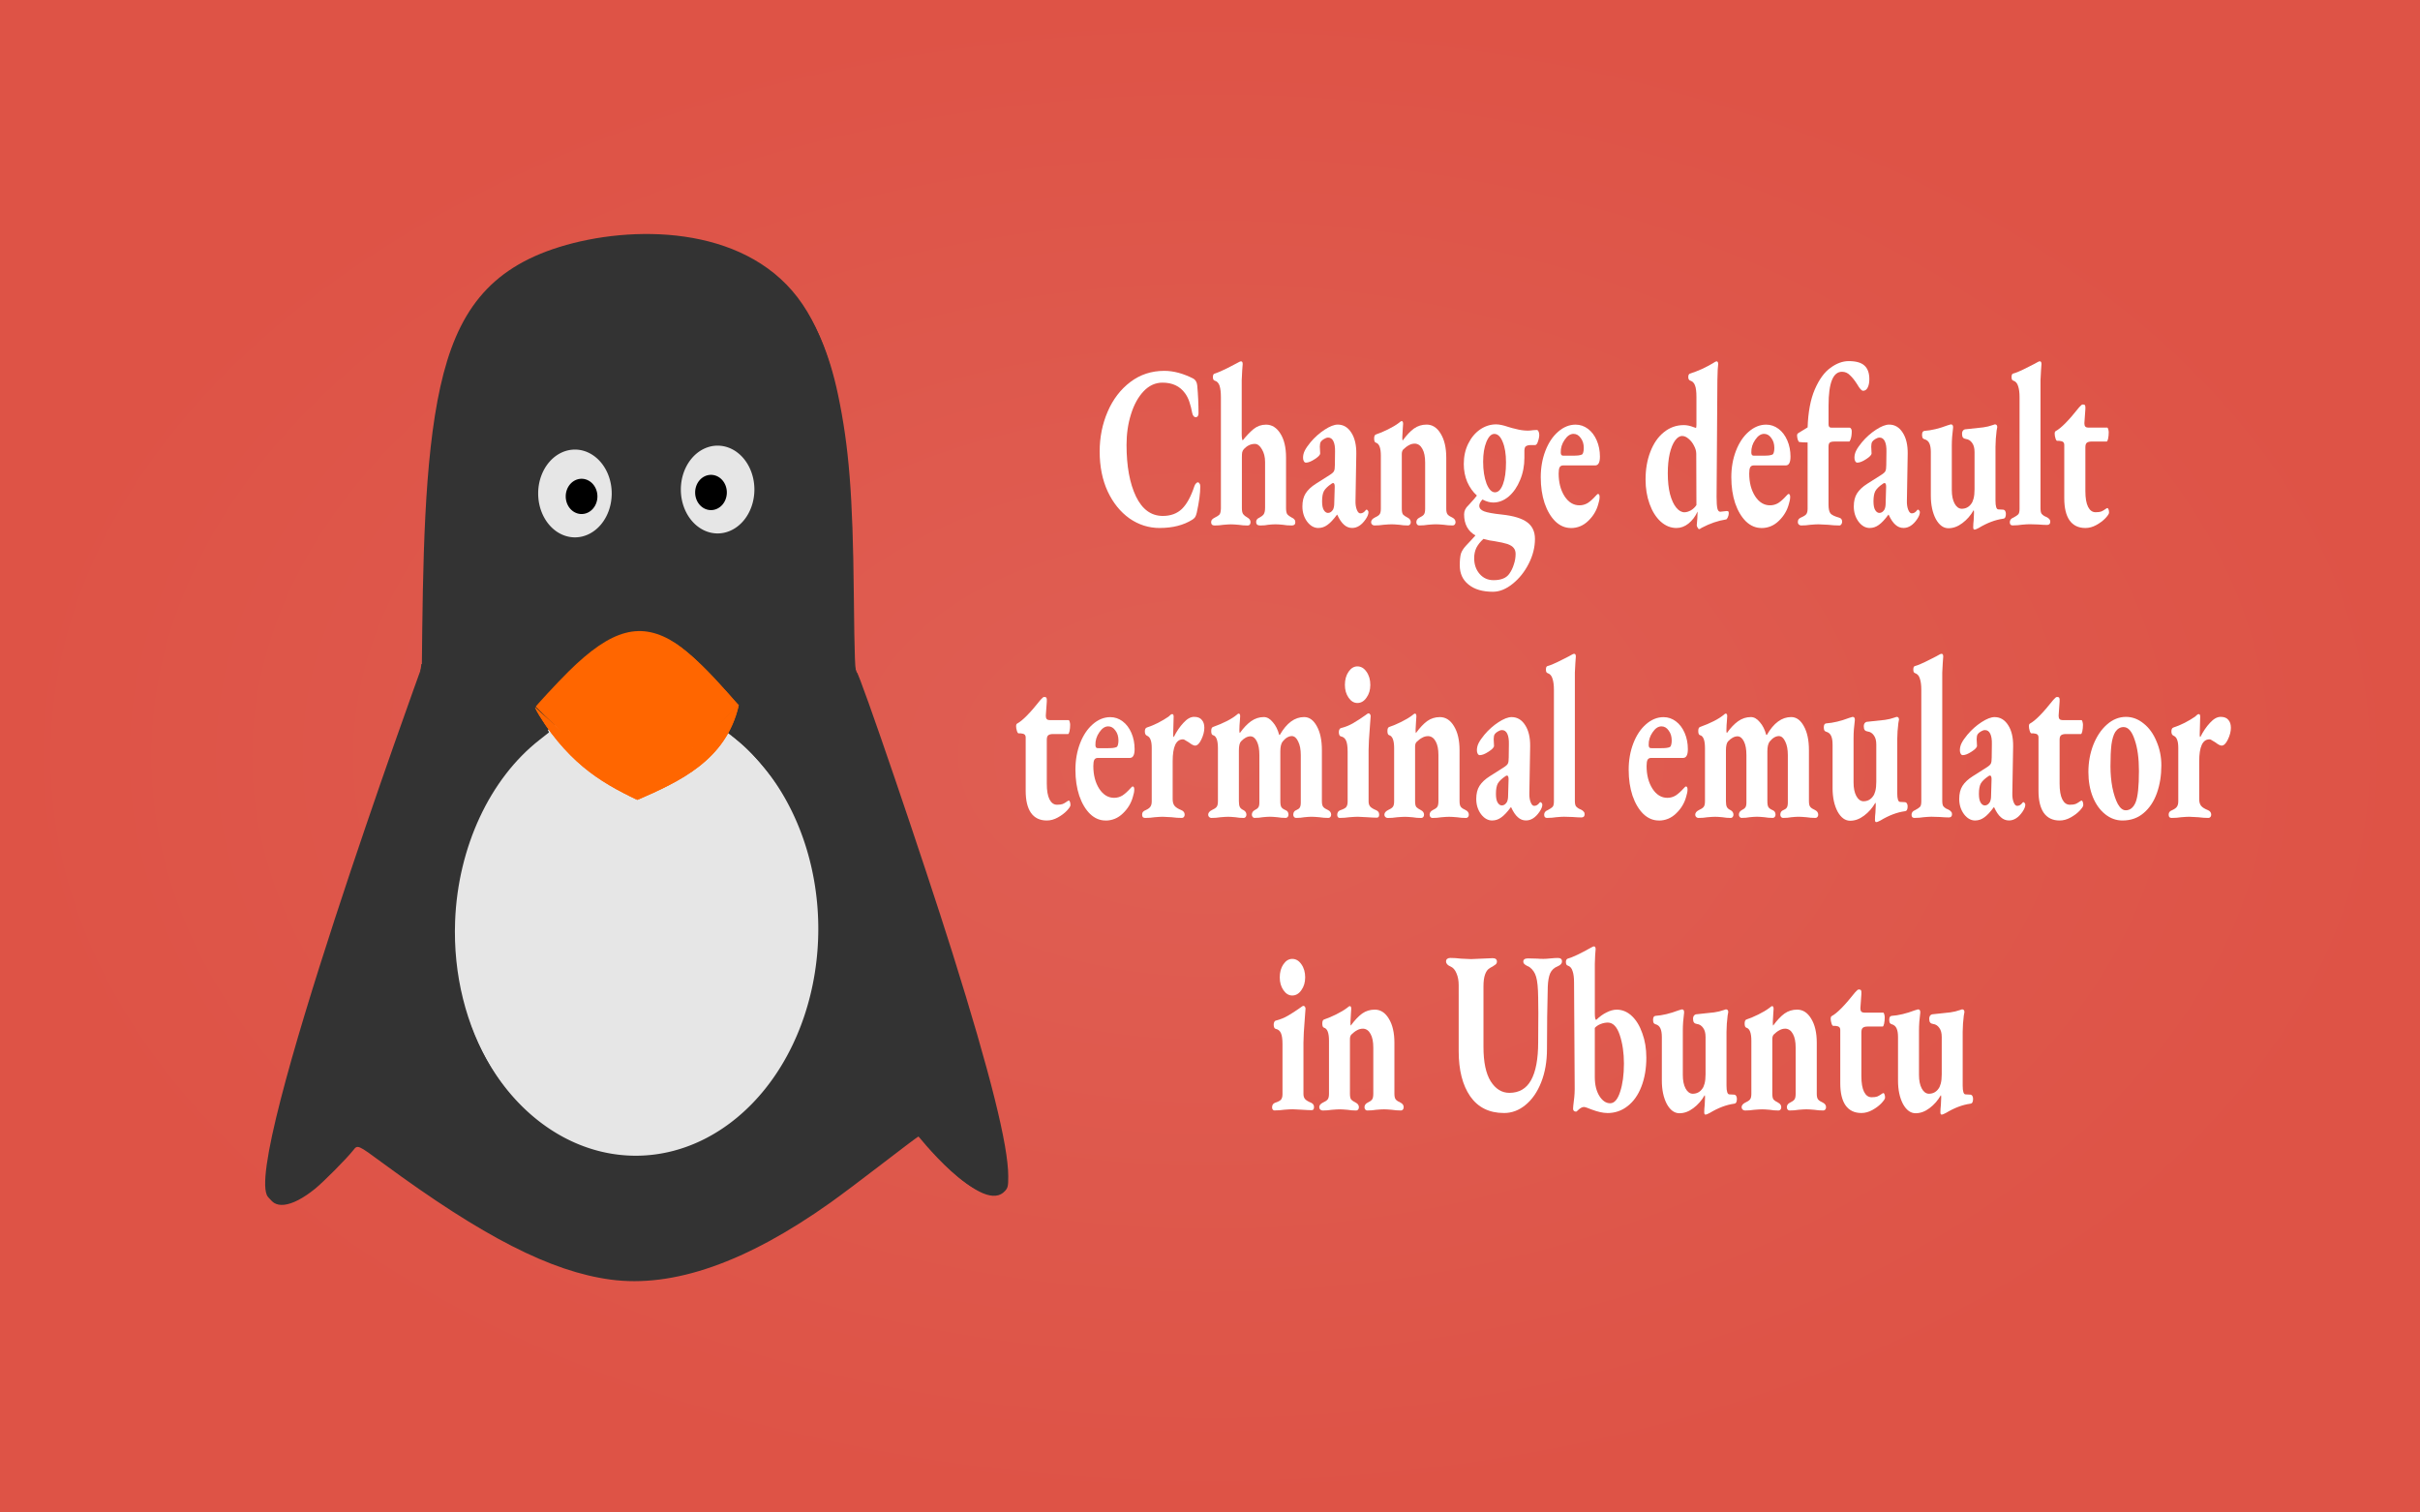 <?xml version="1.0" encoding="UTF-8" standalone="no"?>
<svg
   xmlns:dc="http://purl.org/dc/elements/1.1/"
   xmlns:cc="http://creativecommons.org/ns#"
   xmlns:rdf="http://www.w3.org/1999/02/22-rdf-syntax-ns#"
   xmlns:svg="http://www.w3.org/2000/svg"
   xmlns="http://www.w3.org/2000/svg"
   xmlns:xlink="http://www.w3.org/1999/xlink"
   id="svg3357"
   version="1.1"
   viewBox="0 0 444.5 277.812"
   height="277.812mm"
   width="444.5mm">
  <rect x="0" y="0" width="444.5" height="277.812" fill="#808080" stroke="none"/>
  <defs
     id="defs3351">
    <linearGradient
       id="linearGradient887">
      <stop
         id="stop883"
         offset="0"
         style="stop-color:#db4437;stop-opacity:1;" />
      <stop
         style="stop-color:#df5f54;stop-opacity:1"
         offset="0"
         id="stop884" />
      <stop
         id="stop885"
         offset="1"
         style="stop-color:#de5346;stop-opacity:1" />
    </linearGradient>
    <linearGradient
       id="linearGradient6114">
      <stop
         id="stop6110"
         offset="0"
         style="stop-color:#6f7c91;stop-opacity:1;" />
      <stop
         id="stop6112"
         offset="1"
         style="stop-color:#162d50;stop-opacity:1" />
    </linearGradient>
    <radialGradient
       gradientUnits="userSpaceOnUse"
       gradientTransform="matrix(3.007,0,0,1.837,-125.127,-58.151)"
       r="31.673"
       fy="66.986"
       fx="73.774"
       cy="66.986"
       cx="73.774"
       id="radialGradient6126"
       xlink:href="#linearGradient6114" />
    <radialGradient
       gradientUnits="userSpaceOnUse"
       gradientTransform="matrix(2.103,0,0,1.314,-3.107,55.443)"
       r="105.701"
       fy="63.512"
       fx="107.179"
       cy="63.512"
       cx="107.179"
       id="radialGradient889"
       xlink:href="#linearGradient887" />
  </defs>
  <path
     style="opacity:1;fill:url(#radialGradient889);fill-opacity:1;stroke:none;stroke-width:9.703;stroke-miterlimit:4;stroke-dasharray:none;paint-order:stroke markers fill"
     d="M 0,0 H 444.5 V 277.812 H 0 Z"
     id="rect6108" />
  <g
     transform="matrix(2.333,0,0,2.388,-3.448,-16.01)"
     style="font-style:normal;font-weight:normal;font-size:40px;line-height:1.25;font-family:sans-serif;letter-spacing:0px;word-spacing:0px;fill:#000000;fill-opacity:1;stroke:none"
     id="flowRoot874" />
  <g
     transform="matrix(2.103,0,0,2.333,-3.107,-9.287)"
     style="font-style:normal;font-weight:normal;font-size:40px;line-height:1.25;font-family:sans-serif;letter-spacing:0px;word-spacing:0px;fill:#000000;fill-opacity:1;stroke:none"
     id="flowRoot1087" />
  <g
     style="display:inline"
     id="g4921"
     transform="matrix(2.2,0,0,2.626,-154.849,-161.87)">
    <g
       transform="translate(50.271)"
       id="g4720">
      <g
         id="g4694"
         transform="translate(-47.638,1.336)"
         style="fill:#333333">
        <path
           style="fill:#333333;stroke:none;stroke-width:0.265px;stroke-linecap:butt;stroke-linejoin:miter;stroke-opacity:1"
           d="m 144.211,139.56 c 0,0 5.431,5.837 7.335,3.798 2.223,-2.38 -12.627,-36.871 -12.627,-36.871"
           id="path835" />
        <path
           id="path817"
           d="m 97.45,140.215 c 7.815,4.803 15.631,9.605 23.402,9.518 7.772,-0.087 15.5,-5.065 19.385,-7.575 3.886,-2.51 3.929,-2.554 3.973,-2.598"
           style="fill:#333333;stroke:none;stroke-width:0.265px;stroke-linecap:butt;stroke-linejoin:miter;stroke-opacity:1" />
        <path
           id="path825"
           d="m 97.45,140.215 c 0,0 -5.431,5.837 -7.335,3.798 -2.223,-2.38 12.82,-36.997 12.82,-36.997"
           style="fill:#333333;stroke:none;stroke-width:0.265px;stroke-linecap:butt;stroke-linejoin:miter;stroke-opacity:1" />
        <path
           transform="matrix(1.023,0,0,1.047,-2.334,-3.669)"
           id="path831"
           d="m 102.939,105.679 c 0.086,-6.905 0.172,-13.81 1.509,-18.736 1.337,-4.926 3.924,-7.873 9.745,-9.347 5.821,-1.473 14.877,-1.473 19.404,3.368 4.528,4.842 4.528,14.525 4.528,24.209"
           style="fill:#333333;stroke:none;stroke-width:0.265px;stroke-linecap:butt;stroke-linejoin:miter;stroke-opacity:1" />
      </g>
      <g
         id="g4708">
        <path
           id="path4696"
           d="m 49.742,141.69 c 0,0 3.616,-22.401 5.556,-33.602 l 35.983,-0.265 6.615,33.073 z"
           style="fill:#333333;stroke:none;stroke-width:0.265px;stroke-linecap:butt;stroke-linejoin:miter;stroke-opacity:1" />
        <path
           style="opacity:1;fill:#333333;fill-opacity:1;stroke:none;stroke-width:0.265"
           d="m 55.562,138.25 h 37.042 v 3.969 H 55.562 Z"
           id="rect4698" />
        <path
           style="opacity:1;fill:#333333;fill-opacity:1;stroke:none;stroke-width:0.265"
           d="m 59.531,106.5 h 30.427 v 3.969 H 59.531 Z"
           id="rect4700" />
        <path
           style="opacity:1;fill:#333333;fill-opacity:1;stroke:none;stroke-width:0.265"
           d="m 84.667,105.177 h 5.292 v 3.969 h -5.292 z"
           id="rect4702" />
      </g>
    </g>
    <path
       d="m 138.705,126.612 a 15.24,15.868 0 0 1 -15.175,15.868 15.24,15.868 0 0 1 -15.304,-15.733 15.24,15.868 0 0 1 15.046,-16.001 15.24,15.868 0 0 1 15.431,15.598"
       id="path843"
       style="opacity:1;fill:#e6e6e6;fill-opacity:1;stroke:none;stroke-width:0.265" />
    <g
       transform="translate(44.751,16.384)"
       id="g4688">
      <g
         id="g4596"
         transform="translate(-41.01,-15.875)"
         style="fill:#ff6600;stroke:none">
        <path
           id="path4585"
           d="m 111.125,110.469 c 2.922,-2.676 5.843,-5.352 8.709,-5.352 2.866,1.3e-4 5.678,2.676 8.489,5.352"
           style="fill:#ff6600;stroke:none;stroke-width:0.265px;stroke-linecap:butt;stroke-linejoin:miter;stroke-opacity:1" />
        <path
           id="path4589"
           d="m 111.125,110.469 c 2.78,3.922 5.482,5.319 8.731,6.615"
           style="fill:#ff6600;stroke:none;stroke-width:0.265px;stroke-linecap:butt;stroke-linejoin:miter;stroke-opacity:1" />
        <path
           id="path4591"
           d="m 128.323,110.469 c -1.046,3.829 -4.919,5.325 -8.467,6.615"
           style="fill:#ff6600;stroke:none;stroke-width:0.265px;stroke-linecap:butt;stroke-linejoin:miter;stroke-opacity:1" />
      </g>
      <g
         style="fill:#ff6600;stroke:none"
         transform="translate(-41.01,-15.875)"
         id="g4661">
        <path
           style="fill:#ff6600;stroke:none;stroke-width:0.265px;stroke-linecap:butt;stroke-linejoin:miter;stroke-opacity:1"
           d="m 111.125,110.469 c 2.922,-2.676 5.843,-5.352 8.709,-5.352 2.866,1.3e-4 5.678,2.676 8.489,5.352"
           id="path4655" />
        <path
           style="fill:#ff6600;stroke:none;stroke-width:0.265px;stroke-linecap:butt;stroke-linejoin:miter;stroke-opacity:1"
           d="m 111.125,110.469 c 2.78,3.922 5.482,5.319 8.731,6.615"
           id="path4657" />
        <path
           style="fill:#ff6600;stroke:none;stroke-width:0.265px;stroke-linecap:butt;stroke-linejoin:miter;stroke-opacity:1"
           d="m 128.323,110.469 c -1.046,3.829 -4.919,5.325 -8.467,6.615"
           id="path4659" />
      </g>
      <path
         style="opacity:1;fill:#ff6600;fill-opacity:1;stroke:none;stroke-width:0.265"
         id="path4671"
         d="m 78.846,101.208 -4.583,-2.646 v -5.292 l 4.583,-2.646 4.583,2.646 v 5.292 z" />
      <path
         style="opacity:1;fill:#ff6600;fill-opacity:1;stroke:none;stroke-width:0.265"
         id="path4673"
         d="m 83.608,99.621 2.32,-2.398 0.917,3.208 z"
         transform="matrix(0.947,-1.275,1.03,1.173,-98.356,87.507)" />
      <path
         style="opacity:1;fill:#ff6600;fill-opacity:1;stroke:none;stroke-width:0.265"
         id="path4675"
         d="m 74.536,98.197 -3.845,-2.34 3.949,-2.159 z"
         transform="matrix(1.142,0.112,-0.087,1.294,-2.202,-37.414)" />
    </g>
    <path
       transform="scale(0.265)"
       id="path4722"
       d="m 457.973,570.356 c -18.795,-2.122 -40.183,-11.278 -71.64,-30.671 -8.14,-5.018 -8.024,-4.976 -9.496,-3.406 -1.983,2.115 -9.292,8.288 -11.949,10.092 -7.557,5.132 -13.403,5.689 -14.831,1.413 -1.639,-4.905 5.438,-28.959 18.843,-64.052 9.543,-24.981 28.416,-70.804 29.417,-71.422 0.228,-0.141 0.375,-0.423 0.326,-0.626 -0.049,-0.204 0.032,-0.828 0.179,-1.389 0.147,-0.56 0.453,-8.536 0.68,-17.724 0.637,-25.79 1.665,-38.591 4.072,-50.707 4.326,-21.776 13.307,-33.824 30.119,-40.408 16.874,-6.608 39.994,-8.139 57.79,-3.828 20.717,5.019 32.645,17.254 38.142,39.122 3.459,13.76 4.667,26.506 4.981,52.561 0.205,16.986 0.394,21.146 0.949,20.803 0.626,-0.387 21.067,49.832 30.139,74.047 11.927,31.835 17.57,50.766 17.57,58.944 0,2.59 -0.113,3.014 -1.032,3.866 -3.154,2.923 -9.309,0.776 -18.048,-6.294 -2.167,-1.753 -5.035,-4.304 -6.373,-5.668 -1.338,-1.364 -2.568,-2.48 -2.735,-2.48 -0.167,0 -5.215,3.176 -11.218,7.058 -6.003,3.882 -13.481,8.586 -16.619,10.454 -26.526,15.791 -49.541,22.54 -69.267,20.313 z m 19.965,-32.869 c 5.289,-1.141 8.33,-2.229 13.853,-4.961 18.434,-9.114 30.906,-28.249 32.349,-49.629 0.942,-13.963 -2.582,-27.374 -10.203,-38.828 -3.014,-4.53 -10.61,-12.349 -14.864,-15.301 l -2.904,-2.015 0.751,-1.404 c 0.413,-0.772 1.129,-2.388 1.591,-3.59 1.006,-2.616 1.416,-1.976 -5.091,-7.925 -5.726,-5.234 -11.159,-9.405 -14.872,-11.417 -10.919,-5.917 -20.156,-3.886 -33.818,7.435 -3.402,2.819 -10.371,9.108 -10.533,9.504 -0.078,0.193 0.908,1.723 2.193,3.4 1.285,1.677 2.266,3.102 2.18,3.167 -0.086,0.065 -1.439,0.959 -3.008,1.988 -15.624,10.244 -25.663,28.299 -26.566,47.779 -1.322,28.519 16.861,54.022 43.577,61.12 2.072,0.551 5.052,1.177 6.62,1.392 4.35,0.597 14.445,0.211 18.743,-0.716 z m 70.795,-4.852 c -1.625,-0.077 -4.283,-0.077 -5.908,0 -1.625,0.077 -0.295,0.141 2.954,0.141 3.249,0 4.579,-0.063 2.954,-0.141 z m -16.909,-125.066 c -0.392,-0.102 -1.034,-0.102 -1.426,0 -0.392,0.102 -0.071,0.186 0.713,0.186 0.784,0 1.105,-0.084 0.713,-0.186 z"
       style="opacity:1;fill:#333333;fill-opacity:1;stroke:none;stroke-width:0.407" />
    <path
       style="opacity:1;fill:#333333;fill-opacity:1;stroke:none;stroke-width:0.265"
       d="m 139.813,107.163 h 1.382 v 1.252 h -1.382 z"
       id="rect4846" />
    <g
       id="g4877">
      <path
         d="m 133.37,95.883 a 3.07,3.07 0 0 1 -3.057,3.07 3.07,3.07 0 0 1 -3.083,-3.044 3.07,3.07 0 0 1 3.031,-3.096 3.07,3.07 0 0 1 3.109,3.018"
         id="path4860"
         style="opacity:1;fill:#e6e6e6;fill-opacity:1;stroke:none;stroke-width:0.265" />
      <g
         id="g4864"
         transform="matrix(0.808,0,0,1,68.55,-7.305)">
        <path
           style="opacity:1;fill:#000000;fill-opacity:1;stroke:none;stroke-width:0.265"
           id="path4862"
           d="m 77.375,103.394 a 1.637,1.232 0 0 1 -1.63,1.232 1.637,1.232 0 0 1 -1.644,-1.222 1.637,1.232 0 0 1 1.616,-1.243 1.637,1.232 0 0 1 1.658,1.211" />
      </g>
    </g>
    <g
       transform="matrix(-1,0,0,1,248.688,0.275)"
       id="g4885">
      <path
         style="opacity:1;fill:#e6e6e6;fill-opacity:1;stroke:none;stroke-width:0.265"
         id="path4879"
         d="m 133.37,95.883 a 3.07,3.07 0 0 1 -3.057,3.07 3.07,3.07 0 0 1 -3.083,-3.044 3.07,3.07 0 0 1 3.031,-3.096 3.07,3.07 0 0 1 3.109,3.018" />
      <g
         transform="matrix(0.808,0,0,1,68.55,-7.305)"
         id="g4883">
        <path
           d="m 77.375,103.394 a 1.637,1.232 0 0 1 -1.63,1.232 1.637,1.232 0 0 1 -1.644,-1.222 1.637,1.232 0 0 1 1.616,-1.243 1.637,1.232 0 0 1 1.658,1.211"
           id="path4881"
           style="opacity:1;fill:#000000;fill-opacity:1;stroke:none;stroke-width:0.265" />
      </g>
    </g>
  </g>
  <g
     aria-label="Change default  terminal emulator in Ubuntu"
     transform="matrix(2.776,0,0,4.023,-122.483,-78.453)"
     style="font-style:normal;font-weight:normal;font-size:10.583px;line-height:1.25;font-family:sans-serif;letter-spacing:0px;word-spacing:0px;fill:#ffffff;fill-opacity:1;stroke:none;stroke-width:0.265"
     id="flowRoot886">
    <path
       d="m 120.862,43.608 q -1.09,0 -2,-0.434 -0.91,-0.445 -1.45,-1.238 -0.529,-0.794 -0.529,-1.82 0,-0.974 0.529,-1.82 0.529,-0.847 1.503,-1.355 0.974,-0.508 2.244,-0.508 0.921,0 1.937,0.36 0.212,0.095 0.243,0.307 0.085,0.635 0.085,1.27 0,0.085 -0.053,0.138 -0.053,0.042 -0.127,0.042 -0.169,0 -0.233,-0.18 -0.085,-0.307 -0.191,-0.519 -0.106,-0.222 -0.286,-0.392 -0.508,-0.487 -1.492,-0.487 -0.709,0 -1.249,0.392 -0.54,0.392 -0.836,1.048 -0.296,0.646 -0.296,1.397 0,1.46 0.624,2.36 0.624,0.889 1.778,0.889 0.773,0 1.259,-0.318 0.487,-0.328 0.826,-1.037 0.042,-0.085 0.106,-0.127 0.064,-0.053 0.127,-0.053 0.064,0 0.106,0.053 0.053,0.042 0.053,0.127 0,0.476 -0.233,1.206 -0.042,0.127 -0.106,0.201 -0.064,0.064 -0.18,0.116 -0.878,0.381 -2.159,0.381 z"
       style="font-style:normal;font-variant:normal;font-weight:bold;font-stretch:normal;font-family:'EB Garamond';-inkscape-font-specification:'EB Garamond Bold';text-align:center;text-anchor:middle;fill:#ffffff;stroke-width:0.265"
       id="path930" />
    <path
       d="m 124.471,43.492 q -0.212,0 -0.212,-0.148 0,-0.074 0.053,-0.116 0.064,-0.053 0.191,-0.095 0.222,-0.074 0.307,-0.138 0.085,-0.074 0.095,-0.275 v -5.08 q 0,-0.328 -0.085,-0.519 -0.085,-0.191 -0.328,-0.243 -0.116,-0.021 -0.116,-0.159 0,-0.138 0.106,-0.159 0.339,-0.074 0.826,-0.243 0.497,-0.18 0.593,-0.212 l 0.201,-0.074 q 0.074,-0.032 0.138,-0.032 0.106,0 0.106,0.127 0,0.074 -0.032,0.286 -0.021,0.212 -0.032,0.445 v 2.445 q 0,0.254 0.064,0.307 0.37,-0.318 0.72,-0.519 0.36,-0.201 0.826,-0.201 0.582,0 0.953,0.413 0.37,0.402 0.37,1.09 v 2.307 q 0,0.201 0.085,0.286 0.095,0.074 0.296,0.148 0.116,0.032 0.169,0.085 0.064,0.042 0.064,0.127 0,0.148 -0.233,0.148 -0.349,0 -0.582,-0.032 -0.296,-0.021 -0.497,-0.021 -0.212,0 -0.487,0.021 -0.191,0.032 -0.529,0.032 -0.265,0 -0.265,-0.159 0,-0.138 0.222,-0.201 0.18,-0.064 0.275,-0.148 0.095,-0.095 0.095,-0.307 v -2.085 q 0,-0.339 -0.212,-0.582 -0.201,-0.243 -0.466,-0.243 -0.402,0 -0.72,0.233 -0.085,0.064 -0.116,0.148 -0.021,0.074 -0.021,0.233 v 2.318 q 0,0.191 0.085,0.275 0.095,0.085 0.265,0.148 0.222,0.085 0.222,0.212 0,0.159 -0.191,0.159 -0.307,0 -0.593,-0.032 -0.339,-0.021 -0.508,-0.021 -0.169,0 -0.508,0.021 -0.286,0.032 -0.593,0.032 z"
       style="font-style:normal;font-variant:normal;font-weight:bold;font-stretch:normal;font-family:'EB Garamond';-inkscape-font-specification:'EB Garamond Bold';text-align:center;text-anchor:middle;fill:#ffffff;stroke-width:0.265"
       id="path932" />
    <path
       d="m 131.356,43.608 q -0.423,0 -0.741,-0.286 -0.318,-0.296 -0.318,-0.699 0,-0.36 0.212,-0.593 0.222,-0.243 0.688,-0.445 l 0.942,-0.413 q 0.212,-0.095 0.254,-0.169 0.053,-0.074 0.053,-0.275 l 0.011,-0.603 q 0.011,-0.307 -0.106,-0.476 -0.116,-0.169 -0.349,-0.169 -0.127,0 -0.275,0.064 -0.138,0.053 -0.212,0.127 -0.064,0.074 -0.064,0.222 0,0.074 0.011,0.159 0.011,0.074 0.011,0.148 0,0.106 -0.36,0.265 -0.349,0.159 -0.582,0.159 -0.085,0 -0.138,-0.064 -0.053,-0.064 -0.053,-0.159 0,-0.169 0.116,-0.328 0.116,-0.159 0.381,-0.381 0.413,-0.339 0.931,-0.572 0.519,-0.233 0.868,-0.233 0.561,0 0.9,0.37 0.339,0.36 0.328,0.963 l -0.053,2.138 q -0.011,0.243 0.085,0.413 0.095,0.169 0.233,0.169 0.201,0 0.349,-0.138 0.032,-0.032 0.064,-0.032 0.053,0 0.085,0.042 0.042,0.032 0.042,0.074 0,0.138 -0.191,0.328 -0.392,0.392 -0.889,0.392 -0.307,0 -0.54,-0.148 -0.233,-0.138 -0.445,-0.455 h -0.021 q -0.349,0.328 -0.635,0.466 -0.275,0.138 -0.593,0.138 z m 0.635,-0.688 q 0.201,0 0.339,-0.159 0.074,-0.116 0.074,-0.275 l 0.032,-0.762 q 0,-0.169 -0.106,-0.169 -0.053,0 -0.127,0.042 -0.339,0.159 -0.476,0.318 -0.127,0.159 -0.127,0.476 0,0.275 0.116,0.402 0.116,0.127 0.275,0.127 z"
       style="font-style:normal;font-variant:normal;font-weight:bold;font-stretch:normal;font-family:'EB Garamond';-inkscape-font-specification:'EB Garamond Bold';text-align:center;text-anchor:middle;fill:#ffffff;stroke-width:0.265"
       id="path934" />
    <path
       d="m 135.055,43.492 q -0.074,0 -0.148,-0.042 -0.064,-0.042 -0.064,-0.106 0,-0.127 0.243,-0.212 0.212,-0.064 0.307,-0.138 0.095,-0.074 0.095,-0.265 v -2.424 q 0,-0.529 -0.328,-0.593 -0.116,-0.021 -0.116,-0.191 0,-0.148 0.106,-0.18 0.37,-0.085 0.804,-0.233 0.434,-0.148 0.72,-0.296 0.138,-0.085 0.191,-0.085 0.095,0 0.095,0.127 l -0.021,0.212 q -0.032,0.381 -0.032,0.392 0,0.138 0.021,0.159 0.392,-0.37 0.751,-0.55 0.37,-0.18 0.836,-0.18 0.572,0 0.931,0.413 0.37,0.413 0.37,1.101 v 2.328 q 0,0.191 0.095,0.265 0.095,0.074 0.307,0.138 0.212,0.074 0.212,0.212 0,0.064 -0.053,0.106 -0.053,0.042 -0.127,0.042 -0.318,0 -0.603,-0.032 -0.339,-0.021 -0.519,-0.021 -0.18,0 -0.519,0.021 -0.265,0.032 -0.593,0.032 -0.074,0 -0.127,-0.042 -0.053,-0.042 -0.053,-0.106 0,-0.138 0.212,-0.212 0.201,-0.064 0.286,-0.138 0.085,-0.074 0.085,-0.265 v -2.106 q 0,-0.402 -0.18,-0.624 -0.18,-0.233 -0.497,-0.243 -0.222,0 -0.402,0.074 -0.18,0.064 -0.381,0.201 -0.085,0.074 -0.085,0.201 v 2.498 q 0,0.191 0.085,0.265 0.085,0.064 0.296,0.138 0.212,0.074 0.212,0.212 0,0.064 -0.053,0.106 -0.053,0.042 -0.127,0.042 -0.318,0 -0.572,-0.032 -0.339,-0.021 -0.508,-0.021 -0.18,0 -0.54,0.021 -0.286,0.032 -0.614,0.032 z"
       style="font-style:normal;font-variant:normal;font-weight:bold;font-stretch:normal;font-family:'EB Garamond';-inkscape-font-specification:'EB Garamond Bold';text-align:center;text-anchor:middle;fill:#ffffff;stroke-width:0.265"
       id="path936" />
    <path
       d="m 145.801,39.132 q 0.074,0 0.116,0.064 0.053,0.064 0.053,0.169 0,0.074 -0.042,0.191 -0.042,0.106 -0.095,0.191 -0.064,0.074 -0.138,0.074 h -0.286 q -0.265,0 -0.37,0.085 -0.042,0.053 -0.053,0.148 0,0.085 0,0.349 0,0.55 -0.286,1.016 -0.275,0.466 -0.751,0.751 -0.476,0.275 -1.027,0.275 -0.328,0 -0.709,-0.138 -0.095,0.064 -0.159,0.148 -0.053,0.074 -0.053,0.138 0,0.169 0.318,0.254 0.318,0.085 1.185,0.148 1.143,0.085 1.662,0.349 0.519,0.265 0.519,0.762 0,0.572 -0.413,1.132 -0.413,0.561 -1.069,0.921 -0.646,0.36 -1.302,0.36 -1.027,0 -1.609,-0.328 -0.582,-0.318 -0.582,-0.878 0,-0.339 0.074,-0.529 0.085,-0.18 0.339,-0.37 0.169,-0.116 0.36,-0.265 0.191,-0.138 0.265,-0.201 -0.751,-0.296 -0.751,-0.963 0,-0.233 0.286,-0.413 0.455,-0.339 0.561,-0.445 -0.392,-0.243 -0.635,-0.614 -0.233,-0.381 -0.233,-0.826 0,-0.519 0.296,-0.931 0.296,-0.413 0.783,-0.646 0.497,-0.233 1.058,-0.233 0.318,0 0.804,0.116 0.296,0.064 0.455,0.085 0.445,0.085 0.847,0.085 0.138,0 0.349,-0.021 z m -2.762,2.847 q 0.328,0 0.529,-0.37 0.201,-0.37 0.201,-0.995 0,-0.582 -0.222,-0.942 -0.212,-0.36 -0.55,-0.36 -0.307,0 -0.529,0.37 -0.212,0.36 -0.212,0.9 0,0.582 0.222,0.995 0.233,0.402 0.561,0.402 z m 1.365,2.815 q 0,-0.169 -0.127,-0.275 -0.116,-0.106 -0.413,-0.18 -0.286,-0.064 -0.836,-0.127 -0.318,-0.021 -0.751,-0.106 -0.307,0.191 -0.466,0.402 -0.148,0.212 -0.148,0.476 0,0.434 0.36,0.72 0.36,0.286 0.921,0.286 0.741,0 1.037,-0.286 0.201,-0.191 0.307,-0.434 0.116,-0.233 0.116,-0.476 z"
       style="font-style:normal;font-variant:normal;font-weight:bold;font-stretch:normal;font-family:'EB Garamond';-inkscape-font-specification:'EB Garamond Bold';text-align:center;text-anchor:middle;fill:#ffffff;stroke-width:0.265"
       id="path938" />
    <path
       d="m 148.058,43.608 q -0.561,0 -1.016,-0.296 -0.455,-0.307 -0.72,-0.836 -0.254,-0.529 -0.254,-1.185 0,-0.656 0.307,-1.206 0.307,-0.55 0.836,-0.868 0.54,-0.328 1.164,-0.328 0.445,0 0.815,0.191 0.37,0.191 0.582,0.529 0.212,0.339 0.212,0.741 0,0.212 -0.085,0.307 -0.074,0.095 -0.243,0.095 h -2.117 q -0.148,0 -0.222,0.085 -0.064,0.085 -0.064,0.286 0,0.614 0.392,1.037 0.392,0.413 0.984,0.413 0.296,0 0.55,-0.106 0.254,-0.116 0.529,-0.328 0.106,-0.085 0.148,-0.085 0.106,0 0.106,0.138 0,0.138 -0.085,0.318 -0.169,0.445 -0.667,0.773 -0.487,0.328 -1.154,0.328 z m 0.116,-3.302 q 0.243,0 0.381,-0.011 0.138,-0.011 0.243,-0.042 0.053,-0.021 0.085,-0.106 0.032,-0.085 0.032,-0.191 0,-0.275 -0.201,-0.455 -0.191,-0.191 -0.476,-0.191 -0.328,0 -0.593,0.275 -0.265,0.265 -0.254,0.572 0,0.148 0.148,0.148 z"
       style="font-style:normal;font-variant:normal;font-weight:bold;font-stretch:normal;font-family:'EB Garamond';-inkscape-font-specification:'EB Garamond Bold';text-align:center;text-anchor:middle;fill:#ffffff;stroke-width:0.265"
       id="path940" />
    <path
       d="m 158.401,42.836 q 0.064,0 0.085,0.021 0.021,0.021 0.021,0.085 0,0.085 -0.064,0.18 -0.064,0.095 -0.116,0.095 -0.794,0.085 -1.609,0.381 -0.127,0.064 -0.18,0.064 -0.032,0 -0.095,-0.074 -0.053,-0.064 -0.053,-0.106 0.053,-0.37 0.053,-0.561 v -0.064 q -0.222,0.339 -0.603,0.55 -0.37,0.201 -0.794,0.201 -0.572,0 -1.048,-0.296 -0.466,-0.296 -0.73,-0.804 -0.265,-0.508 -0.265,-1.111 0,-0.709 0.318,-1.27 0.318,-0.572 0.889,-0.889 0.582,-0.328 1.323,-0.328 0.296,0 0.656,0.095 l 0.138,0.032 q 0.042,0 0.042,-0.138 V 37.639 q 0,-0.381 -0.095,-0.54 -0.085,-0.169 -0.318,-0.222 -0.127,-0.032 -0.127,-0.159 0,-0.138 0.116,-0.159 0.381,-0.085 0.794,-0.212 0.423,-0.138 0.699,-0.254 0.212,-0.095 0.254,-0.095 0.116,0 0.116,0.127 -0.011,0.042 -0.032,0.254 -0.011,0.201 -0.021,0.476 l -0.053,5.334 q 0,0.37 0.053,0.529 0.053,0.148 0.191,0.148 l 0.413,-0.032 z m -0.593,-6.71 z m -2.223,6.763 q 0.18,0 0.413,-0.085 0.233,-0.095 0.37,-0.243 l -0.011,-2.339 q 0,-0.18 -0.148,-0.37 -0.138,-0.191 -0.36,-0.318 -0.212,-0.127 -0.423,-0.127 -0.254,0 -0.476,0.212 -0.212,0.201 -0.349,0.593 -0.127,0.392 -0.127,0.9 0,0.55 0.148,0.953 0.159,0.402 0.413,0.614 0.254,0.212 0.55,0.212 z"
       style="font-style:normal;font-variant:normal;font-weight:bold;font-stretch:normal;font-family:'EB Garamond';-inkscape-font-specification:'EB Garamond Bold';text-align:center;text-anchor:middle;fill:#ffffff;stroke-width:0.265"
       id="path942" />
    <path
       d="m 160.667,43.608 q -0.561,0 -1.016,-0.296 -0.455,-0.307 -0.72,-0.836 -0.254,-0.529 -0.254,-1.185 0,-0.656 0.307,-1.206 0.307,-0.55 0.836,-0.868 0.54,-0.328 1.164,-0.328 0.445,0 0.815,0.191 0.37,0.191 0.582,0.529 0.212,0.339 0.212,0.741 0,0.212 -0.085,0.307 -0.074,0.095 -0.243,0.095 h -2.117 q -0.148,0 -0.222,0.085 -0.064,0.085 -0.064,0.286 0,0.614 0.392,1.037 0.392,0.413 0.984,0.413 0.296,0 0.55,-0.106 0.254,-0.116 0.529,-0.328 0.106,-0.085 0.148,-0.085 0.106,0 0.106,0.138 0,0.138 -0.085,0.318 -0.169,0.445 -0.667,0.773 -0.487,0.328 -1.154,0.328 z m 0.116,-3.302 q 0.243,0 0.381,-0.011 0.138,-0.011 0.243,-0.042 0.053,-0.021 0.085,-0.106 0.032,-0.085 0.032,-0.191 0,-0.275 -0.201,-0.455 -0.191,-0.191 -0.476,-0.191 -0.328,0 -0.593,0.275 -0.265,0.265 -0.254,0.572 0,0.148 0.148,0.148 z"
       style="font-style:normal;font-variant:normal;font-weight:bold;font-stretch:normal;font-family:'EB Garamond';-inkscape-font-specification:'EB Garamond Bold';text-align:center;text-anchor:middle;fill:#ffffff;stroke-width:0.265"
       id="path944" />
    <path
       d="m 163.291,43.492 q -0.074,0 -0.148,-0.042 -0.064,-0.042 -0.064,-0.106 0,-0.085 0.042,-0.127 0.053,-0.053 0.159,-0.085 0.286,-0.085 0.36,-0.159 0.085,-0.074 0.085,-0.254 v -3.016 q -0.328,0 -0.55,-0.021 -0.053,-0.011 -0.106,-0.116 -0.042,-0.106 -0.042,-0.191 0,-0.064 0.095,-0.106 0.116,-0.042 0.603,-0.254 0.053,-1.058 0.476,-1.736 0.434,-0.688 1.037,-0.984 0.603,-0.307 1.206,-0.307 0.72,0 1.037,0.201 0.328,0.201 0.328,0.624 0,0.243 -0.116,0.392 -0.106,0.138 -0.296,0.138 -0.148,0 -0.392,-0.296 -0.243,-0.265 -0.476,-0.413 -0.222,-0.159 -0.529,-0.159 -0.889,0 -0.889,1.535 v 0.868 q 0,0.148 0.169,0.148 h 1.196 q 0.085,0 0.127,0.053 0.042,0.042 0.042,0.116 0,0.233 -0.085,0.381 -0.053,0.085 -0.085,0.085 h -0.974 q -0.233,0 -0.318,0.053 -0.074,0.053 -0.074,0.18 v 2.646 q 0,0.286 0.127,0.402 0.127,0.106 0.561,0.191 0.116,0.021 0.159,0.064 0.053,0.042 0.053,0.127 0,0.064 -0.053,0.116 -0.053,0.053 -0.127,0.053 -0.36,0 -0.741,-0.032 -0.466,-0.021 -0.646,-0.021 -0.18,0 -0.54,0.021 -0.286,0.032 -0.614,0.032 z"
       style="font-style:normal;font-variant:normal;font-weight:bold;font-stretch:normal;font-family:'EB Garamond';-inkscape-font-specification:'EB Garamond Bold';text-align:center;text-anchor:middle;fill:#ffffff;stroke-width:0.265"
       id="path946" />
    <path
       d="m 167.84,43.608 q -0.423,0 -0.741,-0.286 -0.318,-0.296 -0.318,-0.699 0,-0.36 0.212,-0.593 0.222,-0.243 0.688,-0.445 l 0.942,-0.413 q 0.212,-0.095 0.254,-0.169 0.053,-0.074 0.053,-0.275 l 0.011,-0.603 q 0.011,-0.307 -0.106,-0.476 -0.116,-0.169 -0.349,-0.169 -0.127,0 -0.275,0.064 -0.138,0.053 -0.212,0.127 -0.064,0.074 -0.064,0.222 0,0.074 0.011,0.159 0.011,0.074 0.011,0.148 0,0.106 -0.36,0.265 -0.349,0.159 -0.582,0.159 -0.085,0 -0.138,-0.064 -0.053,-0.064 -0.053,-0.159 0,-0.169 0.116,-0.328 0.116,-0.159 0.381,-0.381 0.413,-0.339 0.931,-0.572 0.519,-0.233 0.868,-0.233 0.561,0 0.9,0.37 0.339,0.36 0.328,0.963 l -0.053,2.138 q -0.011,0.243 0.085,0.413 0.095,0.169 0.233,0.169 0.201,0 0.349,-0.138 0.032,-0.032 0.064,-0.032 0.053,0 0.085,0.042 0.042,0.032 0.042,0.074 0,0.138 -0.191,0.328 -0.392,0.392 -0.889,0.392 -0.307,0 -0.54,-0.148 -0.233,-0.138 -0.445,-0.455 h -0.021 q -0.349,0.328 -0.635,0.466 -0.275,0.138 -0.593,0.138 z m 0.635,-0.688 q 0.201,0 0.339,-0.159 0.074,-0.116 0.074,-0.275 l 0.032,-0.762 q 0,-0.169 -0.106,-0.169 -0.053,0 -0.127,0.042 -0.339,0.159 -0.476,0.318 -0.127,0.159 -0.127,0.476 0,0.275 0.116,0.402 0.116,0.127 0.275,0.127 z"
       style="font-style:normal;font-variant:normal;font-weight:bold;font-stretch:normal;font-family:'EB Garamond';-inkscape-font-specification:'EB Garamond Bold';text-align:center;text-anchor:middle;fill:#ffffff;stroke-width:0.265"
       id="path948" />
    <path
       d="m 174.767,43.682 q -0.085,0 -0.085,-0.106 0,-0.148 0.032,-0.339 l 0.021,-0.328 q 0,-0.095 -0.021,-0.116 -0.296,0.36 -0.751,0.593 -0.445,0.233 -0.921,0.233 -0.497,0 -0.836,-0.423 -0.328,-0.434 -0.328,-1.069 v -1.979 q 0,-0.265 -0.095,-0.402 -0.095,-0.148 -0.328,-0.191 -0.064,-0.011 -0.116,-0.053 -0.042,-0.053 -0.042,-0.148 0,-0.169 0.159,-0.18 0.688,-0.032 1.535,-0.254 0.042,-0.011 0.106,-0.021 0.074,-0.021 0.116,-0.021 0.148,0 0.138,0.148 -0.085,0.434 -0.085,0.815 v 2.032 q 0,0.381 0.18,0.614 0.18,0.233 0.466,0.243 0.413,0 0.646,-0.233 0.085,-0.074 0.148,-0.233 0.064,-0.169 0.064,-0.423 v -1.704 q 0,-0.265 -0.159,-0.413 -0.159,-0.159 -0.413,-0.18 -0.127,-0.011 -0.191,-0.064 -0.064,-0.053 -0.064,-0.169 0,-0.106 0.074,-0.159 0.074,-0.053 0.18,-0.053 0.804,-0.053 1.143,-0.085 0.339,-0.032 0.635,-0.106 0.127,-0.032 0.138,-0.032 0.159,0 0.159,0.127 0,0.032 -0.042,0.159 -0.021,0.127 -0.053,0.37 -0.021,0.243 -0.021,0.37 v 2.455 q 0,0.402 0.191,0.402 l 0.296,0.011 q 0.095,0 0.148,0.053 0.053,0.053 0.053,0.138 0,0.106 -0.042,0.159 -0.032,0.053 -0.138,0.064 -0.783,0.074 -1.619,0.423 -0.032,0.011 -0.127,0.042 -0.085,0.032 -0.148,0.032 z"
       style="font-style:normal;font-variant:normal;font-weight:bold;font-stretch:normal;font-family:'EB Garamond';-inkscape-font-specification:'EB Garamond Bold';text-align:center;text-anchor:middle;fill:#ffffff;stroke-width:0.265"
       id="path950" />
    <path
       d="m 177.315,43.492 q -0.095,0 -0.159,-0.032 -0.053,-0.042 -0.053,-0.116 0,-0.148 0.243,-0.212 0.233,-0.085 0.318,-0.148 0.085,-0.064 0.085,-0.254 v -5.091 q 0,-0.318 -0.095,-0.508 -0.085,-0.201 -0.328,-0.254 -0.106,-0.021 -0.106,-0.159 0,-0.138 0.095,-0.159 0.286,-0.053 0.688,-0.191 0.413,-0.138 0.73,-0.254 l 0.222,-0.085 q 0.074,-0.032 0.138,-0.032 0.106,0 0.106,0.127 0,0.085 -0.032,0.307 -0.021,0.222 -0.032,0.423 v 5.853 q 0,0.18 0.074,0.254 0.085,0.064 0.191,0.106 0.106,0.032 0.138,0.042 0.127,0.042 0.18,0.095 0.064,0.042 0.064,0.116 0,0.074 -0.064,0.116 -0.053,0.032 -0.148,0.032 -0.222,0 -0.603,-0.021 l -0.55,-0.011 q -0.169,0 -0.508,0.021 -0.286,0.032 -0.593,0.032 z"
       style="font-style:normal;font-variant:normal;font-weight:bold;font-stretch:normal;font-family:'EB Garamond';-inkscape-font-specification:'EB Garamond Bold';text-align:center;text-anchor:middle;fill:#ffffff;stroke-width:0.265"
       id="path952" />
    <path
       d="m 182.104,43.608 q -0.688,0 -1.048,-0.349 -0.349,-0.349 -0.349,-1.005 v -2.434 q 0,-0.095 -0.074,-0.138 -0.074,-0.042 -0.254,-0.053 h -0.138 q -0.064,0 -0.116,-0.116 -0.053,-0.116 -0.053,-0.222 0,-0.074 0.064,-0.106 0.529,-0.191 1.545,-1.079 0.021,-0.021 0.074,-0.053 0.053,-0.042 0.095,-0.064 0.042,-0.021 0.095,-0.021 0.106,0 0.138,0.042 0.032,0.042 0.021,0.169 l -0.064,0.624 v 0.042 q 0,0.18 0.254,0.18 h 1.259 q 0.032,0 0.064,0.074 0.032,0.074 0.032,0.138 0,0.159 -0.042,0.296 -0.042,0.127 -0.095,0.127 h -0.984 q -0.243,0 -0.339,0.064 -0.085,0.053 -0.085,0.201 v 2 q 0,0.476 0.18,0.72 0.18,0.243 0.497,0.243 0.243,0 0.37,-0.032 0.138,-0.042 0.222,-0.085 0.095,-0.042 0.116,-0.053 0.042,-0.021 0.064,-0.021 0.053,0 0.085,0.064 0.032,0.053 0.032,0.148 0,0.074 -0.243,0.254 -0.233,0.169 -0.593,0.307 -0.36,0.138 -0.73,0.138 z"
       style="font-style:normal;font-variant:normal;font-weight:bold;font-stretch:normal;font-family:'EB Garamond';-inkscape-font-specification:'EB Garamond Bold';text-align:center;text-anchor:middle;fill:#ffffff;stroke-width:0.265"
       id="path954" />
    <path
       d="m 113.385,56.963 q -0.688,0 -1.048,-0.349 -0.349,-0.349 -0.349,-1.005 v -2.434 q 0,-0.095 -0.074,-0.138 -0.074,-0.042 -0.254,-0.053 h -0.138 q -0.064,0 -0.116,-0.116 -0.053,-0.116 -0.053,-0.222 0,-0.074 0.064,-0.106 0.529,-0.191 1.545,-1.079 0.021,-0.021 0.074,-0.053 0.053,-0.042 0.095,-0.064 0.042,-0.021 0.095,-0.021 0.106,0 0.138,0.042 0.032,0.042 0.021,0.169 l -0.064,0.624 v 0.042 q 0,0.18 0.254,0.18 h 1.259 q 0.032,0 0.064,0.074 0.032,0.074 0.032,0.138 0,0.159 -0.042,0.296 -0.042,0.127 -0.095,0.127 h -0.984 q -0.243,0 -0.339,0.064 -0.085,0.053 -0.085,0.201 v 2 q 0,0.476 0.18,0.72 0.18,0.243 0.497,0.243 0.243,0 0.37,-0.032 0.138,-0.042 0.222,-0.085 0.095,-0.042 0.116,-0.053 0.042,-0.021 0.064,-0.021 0.053,0 0.085,0.064 0.032,0.053 0.032,0.148 0,0.074 -0.243,0.254 -0.233,0.169 -0.593,0.307 -0.36,0.138 -0.73,0.138 z"
       style="font-style:normal;font-variant:normal;font-weight:bold;font-stretch:normal;font-family:'EB Garamond';-inkscape-font-specification:'EB Garamond Bold';text-align:center;text-anchor:middle;fill:#ffffff;stroke-width:0.265"
       id="path956" />
    <path
       d="m 117.269,56.963 q -0.561,0 -1.016,-0.296 -0.455,-0.307 -0.72,-0.836 -0.254,-0.529 -0.254,-1.185 0,-0.656 0.307,-1.206 0.307,-0.55 0.836,-0.868 0.54,-0.328 1.164,-0.328 0.445,0 0.815,0.191 0.37,0.191 0.582,0.529 0.212,0.339 0.212,0.741 0,0.212 -0.085,0.307 -0.074,0.095 -0.243,0.095 h -2.117 q -0.148,0 -0.222,0.085 -0.064,0.085 -0.064,0.286 0,0.614 0.392,1.037 0.392,0.413 0.984,0.413 0.296,0 0.55,-0.106 0.254,-0.116 0.529,-0.328 0.106,-0.085 0.148,-0.085 0.106,0 0.106,0.138 0,0.138 -0.085,0.318 -0.169,0.445 -0.667,0.773 -0.487,0.328 -1.154,0.328 z m 0.116,-3.302 q 0.243,0 0.381,-0.011 0.138,-0.011 0.243,-0.042 0.053,-0.021 0.085,-0.106 0.032,-0.085 0.032,-0.191 0,-0.275 -0.201,-0.455 -0.191,-0.191 -0.476,-0.191 -0.328,0 -0.593,0.275 -0.265,0.265 -0.254,0.572 0,0.148 0.148,0.148 z"
       style="font-style:normal;font-variant:normal;font-weight:bold;font-stretch:normal;font-family:'EB Garamond';-inkscape-font-specification:'EB Garamond Bold';text-align:center;text-anchor:middle;fill:#ffffff;stroke-width:0.265"
       id="path958" />
    <path
       d="m 119.904,56.847 q -0.095,0 -0.159,-0.032 -0.053,-0.042 -0.053,-0.116 0,-0.085 0.053,-0.127 0.064,-0.053 0.191,-0.085 0.233,-0.074 0.307,-0.159 0.085,-0.085 0.085,-0.243 v -2.434 q 0,-0.243 -0.074,-0.37 -0.064,-0.138 -0.243,-0.191 -0.138,-0.042 -0.138,-0.191 0,-0.148 0.127,-0.18 0.339,-0.074 0.741,-0.212 0.413,-0.148 0.699,-0.286 0.159,-0.116 0.243,-0.116 0.095,0 0.095,0.116 l -0.032,0.836 q 0,0.095 0.042,0.095 0.275,-0.381 0.635,-0.646 0.36,-0.275 0.709,-0.275 0.349,0 0.508,0.138 0.169,0.127 0.169,0.36 0,0.254 -0.201,0.54 -0.191,0.275 -0.413,0.275 -0.138,0 -0.413,-0.148 -0.042,-0.021 -0.18,-0.074 -0.127,-0.064 -0.212,-0.064 -0.677,0 -0.677,1.005 v 1.725 q 0,0.201 0.127,0.307 0.127,0.106 0.434,0.191 0.233,0.064 0.233,0.212 0,0.064 -0.053,0.106 -0.053,0.042 -0.127,0.042 -0.339,0 -0.677,-0.032 -0.423,-0.021 -0.593,-0.021 -0.18,0 -0.54,0.021 -0.286,0.032 -0.614,0.032 z"
       style="font-style:normal;font-variant:normal;font-weight:bold;font-stretch:normal;font-family:'EB Garamond';-inkscape-font-specification:'EB Garamond Bold';text-align:center;text-anchor:middle;fill:#ffffff;stroke-width:0.265"
       id="path960" />
    <path
       d="m 124.275,56.847 q -0.074,0 -0.148,-0.042 -0.064,-0.042 -0.064,-0.106 0,-0.127 0.243,-0.212 0.212,-0.064 0.307,-0.138 0.095,-0.074 0.095,-0.265 v -2.424 q 0,-0.54 -0.328,-0.593 -0.116,-0.021 -0.116,-0.191 0,-0.148 0.106,-0.18 1.069,-0.265 1.587,-0.561 0.021,-0.011 0.053,-0.032 0.042,-0.021 0.074,-0.021 0.095,0 0.095,0.116 l -0.021,0.233 q -0.011,0.074 -0.021,0.18 -0.011,0.095 -0.011,0.222 0,0.106 0.021,0.127 h 0.021 q 0.349,-0.339 0.73,-0.529 0.392,-0.191 0.847,-0.191 0.318,0 0.593,0.233 0.286,0.222 0.423,0.582 h 0.042 q 0.677,-0.815 1.609,-0.815 0.508,0 0.836,0.413 0.339,0.413 0.339,1.101 v 2.328 q 0,0.191 0.095,0.265 0.095,0.074 0.307,0.138 0.212,0.074 0.212,0.212 0,0.064 -0.053,0.106 -0.053,0.042 -0.127,0.042 -0.318,0 -0.603,-0.032 -0.339,-0.021 -0.519,-0.021 -0.18,0 -0.476,0.021 -0.233,0.032 -0.55,0.032 -0.074,0 -0.127,-0.042 -0.053,-0.042 -0.053,-0.106 0,-0.159 0.212,-0.212 0.148,-0.042 0.212,-0.106 0.074,-0.074 0.074,-0.233 v -2.17 q 0,-0.381 -0.169,-0.614 -0.159,-0.243 -0.413,-0.254 -0.328,0 -0.624,0.254 -0.148,0.138 -0.148,0.445 v 2.275 q 0,0.201 0.074,0.275 0.074,0.074 0.254,0.127 0.212,0.053 0.212,0.212 0,0.064 -0.053,0.106 -0.053,0.042 -0.127,0.042 -0.307,0 -0.561,-0.032 -0.318,-0.021 -0.487,-0.021 -0.18,0 -0.476,0.021 -0.233,0.032 -0.55,0.032 -0.064,0 -0.116,-0.042 -0.053,-0.042 -0.053,-0.106 0,-0.138 0.201,-0.212 0.159,-0.053 0.222,-0.116 0.074,-0.064 0.074,-0.222 v -2.17 q 0,-0.392 -0.159,-0.614 -0.159,-0.233 -0.423,-0.243 -0.318,0 -0.635,0.233 -0.138,0.106 -0.138,0.413 v 2.318 q 0,0.18 0.064,0.265 0.064,0.085 0.233,0.138 0.201,0.074 0.201,0.212 0,0.064 -0.053,0.106 -0.053,0.042 -0.116,0.042 -0.307,0 -0.55,-0.032 -0.318,-0.021 -0.487,-0.021 -0.18,0 -0.519,0.021 -0.265,0.032 -0.593,0.032 z"
       style="font-style:normal;font-variant:normal;font-weight:bold;font-stretch:normal;font-family:'EB Garamond';-inkscape-font-specification:'EB Garamond Bold';text-align:center;text-anchor:middle;fill:#ffffff;stroke-width:0.265"
       id="path962" />
    <path
       d="m 132.77,56.847 q -0.064,0 -0.116,-0.032 -0.053,-0.042 -0.053,-0.106 0,-0.159 0.191,-0.212 0.286,-0.064 0.392,-0.138 0.106,-0.085 0.106,-0.254 v -2.286 q 0,-0.349 -0.106,-0.508 -0.106,-0.159 -0.349,-0.191 -0.064,-0.011 -0.095,-0.064 -0.032,-0.053 -0.032,-0.127 0,-0.064 0.032,-0.116 0.042,-0.053 0.085,-0.064 0.476,-0.085 0.836,-0.233 0.37,-0.148 0.804,-0.36 0.148,-0.085 0.212,-0.085 0.064,0 0.095,0.042 0.042,0.032 0.042,0.085 l -0.042,0.392 q -0.095,0.804 -0.095,1.164 v 2.339 q 0,0.148 0.106,0.233 0.106,0.085 0.402,0.169 0.095,0.032 0.138,0.074 0.053,0.042 0.053,0.127 0,0.138 -0.159,0.138 -0.222,0 -0.646,-0.021 -0.423,-0.021 -0.603,-0.021 -0.18,0 -0.561,0.021 -0.318,0.032 -0.635,0.032 z m 1.164,-5.249 q -0.339,0 -0.582,-0.243 -0.243,-0.243 -0.243,-0.582 0,-0.36 0.243,-0.603 0.243,-0.243 0.582,-0.243 0.36,0 0.603,0.243 0.254,0.243 0.254,0.603 0,0.339 -0.254,0.582 -0.243,0.243 -0.603,0.243 z"
       style="font-style:normal;font-variant:normal;font-weight:bold;font-stretch:normal;font-family:'EB Garamond';-inkscape-font-specification:'EB Garamond Bold';text-align:center;text-anchor:middle;fill:#ffffff;stroke-width:0.265"
       id="path964" />
    <path
       d="m 135.934,56.847 q -0.074,0 -0.148,-0.042 -0.064,-0.042 -0.064,-0.106 0,-0.127 0.243,-0.212 0.212,-0.064 0.307,-0.138 0.095,-0.074 0.095,-0.265 v -2.424 q 0,-0.529 -0.328,-0.593 -0.116,-0.021 -0.116,-0.191 0,-0.148 0.106,-0.18 0.37,-0.085 0.804,-0.233 0.434,-0.148 0.72,-0.296 0.138,-0.085 0.191,-0.085 0.095,0 0.095,0.127 l -0.021,0.212 q -0.032,0.381 -0.032,0.392 0,0.138 0.021,0.159 0.392,-0.37 0.751,-0.55 0.37,-0.18 0.836,-0.18 0.572,0 0.931,0.413 0.37,0.413 0.37,1.101 v 2.328 q 0,0.191 0.095,0.265 0.095,0.074 0.307,0.138 0.212,0.074 0.212,0.212 0,0.064 -0.053,0.106 -0.053,0.042 -0.127,0.042 -0.318,0 -0.603,-0.032 -0.339,-0.021 -0.519,-0.021 -0.18,0 -0.519,0.021 -0.265,0.032 -0.593,0.032 -0.074,0 -0.127,-0.042 -0.053,-0.042 -0.053,-0.106 0,-0.138 0.212,-0.212 0.201,-0.064 0.286,-0.138 0.085,-0.074 0.085,-0.265 v -2.106 q 0,-0.402 -0.18,-0.624 -0.18,-0.233 -0.497,-0.243 -0.222,0 -0.402,0.074 -0.18,0.064 -0.381,0.201 -0.085,0.074 -0.085,0.201 v 2.498 q 0,0.191 0.085,0.265 0.085,0.064 0.296,0.138 0.212,0.074 0.212,0.212 0,0.064 -0.053,0.106 -0.053,0.042 -0.127,0.042 -0.318,0 -0.572,-0.032 -0.339,-0.021 -0.508,-0.021 -0.18,0 -0.54,0.021 -0.286,0.032 -0.614,0.032 z"
       style="font-style:normal;font-variant:normal;font-weight:bold;font-stretch:normal;font-family:'EB Garamond';-inkscape-font-specification:'EB Garamond Bold';text-align:center;text-anchor:middle;fill:#ffffff;stroke-width:0.265"
       id="path966" />
    <path
       d="m 142.859,56.963 q -0.423,0 -0.741,-0.286 -0.318,-0.296 -0.318,-0.699 0,-0.36 0.212,-0.593 0.222,-0.243 0.688,-0.445 l 0.942,-0.413 q 0.212,-0.095 0.254,-0.169 0.053,-0.074 0.053,-0.275 l 0.011,-0.603 q 0.011,-0.307 -0.106,-0.476 -0.116,-0.169 -0.349,-0.169 -0.127,0 -0.275,0.064 -0.138,0.053 -0.212,0.127 -0.064,0.074 -0.064,0.222 0,0.074 0.011,0.159 0.011,0.074 0.011,0.148 0,0.106 -0.36,0.265 -0.349,0.159 -0.582,0.159 -0.085,0 -0.138,-0.064 -0.053,-0.064 -0.053,-0.159 0,-0.169 0.116,-0.328 0.116,-0.159 0.381,-0.381 0.413,-0.339 0.931,-0.572 0.519,-0.233 0.868,-0.233 0.561,0 0.9,0.37 0.339,0.36 0.328,0.963 l -0.053,2.138 q -0.011,0.243 0.085,0.413 0.095,0.169 0.233,0.169 0.201,0 0.349,-0.138 0.032,-0.032 0.064,-0.032 0.053,0 0.085,0.042 0.042,0.032 0.042,0.074 0,0.138 -0.191,0.328 -0.392,0.392 -0.889,0.392 -0.307,0 -0.54,-0.148 -0.233,-0.138 -0.445,-0.455 h -0.021 q -0.349,0.328 -0.635,0.466 -0.275,0.138 -0.593,0.138 z m 0.635,-0.688 q 0.201,0 0.339,-0.159 0.074,-0.116 0.074,-0.275 l 0.032,-0.762 q 0,-0.169 -0.106,-0.169 -0.053,0 -0.127,0.042 -0.339,0.159 -0.476,0.318 -0.127,0.159 -0.127,0.476 0,0.275 0.116,0.402 0.116,0.127 0.275,0.127 z"
       style="font-style:normal;font-variant:normal;font-weight:bold;font-stretch:normal;font-family:'EB Garamond';-inkscape-font-specification:'EB Garamond Bold';text-align:center;text-anchor:middle;fill:#ffffff;stroke-width:0.265"
       id="path968" />
    <path
       d="m 146.505,56.847 q -0.095,0 -0.159,-0.032 -0.053,-0.042 -0.053,-0.116 0,-0.148 0.243,-0.212 0.233,-0.085 0.318,-0.148 0.085,-0.064 0.085,-0.254 v -5.091 q 0,-0.318 -0.095,-0.508 -0.085,-0.201 -0.328,-0.254 -0.106,-0.021 -0.106,-0.159 0,-0.138 0.095,-0.159 0.286,-0.053 0.688,-0.191 0.413,-0.138 0.73,-0.254 l 0.222,-0.085 q 0.074,-0.032 0.138,-0.032 0.106,0 0.106,0.127 0,0.085 -0.032,0.307 -0.021,0.222 -0.032,0.423 v 5.853 q 0,0.18 0.074,0.254 0.085,0.064 0.191,0.106 0.106,0.032 0.138,0.042 0.127,0.042 0.18,0.095 0.064,0.042 0.064,0.116 0,0.074 -0.064,0.116 -0.053,0.032 -0.148,0.032 -0.222,0 -0.603,-0.021 l -0.55,-0.011 q -0.169,0 -0.508,0.021 -0.286,0.032 -0.593,0.032 z"
       style="font-style:normal;font-variant:normal;font-weight:bold;font-stretch:normal;font-family:'EB Garamond';-inkscape-font-specification:'EB Garamond Bold';text-align:center;text-anchor:middle;fill:#ffffff;stroke-width:0.265"
       id="path970" />
    <path
       d="m 153.876,56.963 q -0.561,0 -1.016,-0.296 -0.455,-0.307 -0.72,-0.836 -0.254,-0.529 -0.254,-1.185 0,-0.656 0.307,-1.206 0.307,-0.55 0.836,-0.868 0.54,-0.328 1.164,-0.328 0.445,0 0.815,0.191 0.37,0.191 0.582,0.529 0.212,0.339 0.212,0.741 0,0.212 -0.085,0.307 -0.074,0.095 -0.243,0.095 h -2.117 q -0.148,0 -0.222,0.085 -0.064,0.085 -0.064,0.286 0,0.614 0.392,1.037 0.392,0.413 0.984,0.413 0.296,0 0.55,-0.106 0.254,-0.116 0.529,-0.328 0.106,-0.085 0.148,-0.085 0.106,0 0.106,0.138 0,0.138 -0.085,0.318 -0.169,0.445 -0.667,0.773 -0.487,0.328 -1.154,0.328 z m 0.116,-3.302 q 0.243,0 0.381,-0.011 0.138,-0.011 0.243,-0.042 0.053,-0.021 0.085,-0.106 0.032,-0.085 0.032,-0.191 0,-0.275 -0.201,-0.455 -0.191,-0.191 -0.476,-0.191 -0.328,0 -0.593,0.275 -0.265,0.265 -0.254,0.572 0,0.148 0.148,0.148 z"
       style="font-style:normal;font-variant:normal;font-weight:bold;font-stretch:normal;font-family:'EB Garamond';-inkscape-font-specification:'EB Garamond Bold';text-align:center;text-anchor:middle;fill:#ffffff;stroke-width:0.265"
       id="path972" />
    <path
       d="m 156.501,56.847 q -0.074,0 -0.148,-0.042 -0.064,-0.042 -0.064,-0.106 0,-0.127 0.243,-0.212 0.212,-0.064 0.307,-0.138 0.095,-0.074 0.095,-0.265 v -2.424 q 0,-0.54 -0.328,-0.593 -0.116,-0.021 -0.116,-0.191 0,-0.148 0.106,-0.18 1.069,-0.265 1.587,-0.561 0.021,-0.011 0.053,-0.032 0.042,-0.021 0.074,-0.021 0.095,0 0.095,0.116 l -0.021,0.233 q -0.011,0.074 -0.021,0.18 -0.011,0.095 -0.011,0.222 0,0.106 0.021,0.127 h 0.021 q 0.349,-0.339 0.73,-0.529 0.392,-0.191 0.847,-0.191 0.318,0 0.593,0.233 0.286,0.222 0.423,0.582 h 0.042 q 0.677,-0.815 1.609,-0.815 0.508,0 0.836,0.413 0.339,0.413 0.339,1.101 v 2.328 q 0,0.191 0.095,0.265 0.095,0.074 0.307,0.138 0.212,0.074 0.212,0.212 0,0.064 -0.053,0.106 -0.053,0.042 -0.127,0.042 -0.318,0 -0.603,-0.032 -0.339,-0.021 -0.519,-0.021 -0.18,0 -0.476,0.021 -0.233,0.032 -0.55,0.032 -0.074,0 -0.127,-0.042 -0.053,-0.042 -0.053,-0.106 0,-0.159 0.212,-0.212 0.148,-0.042 0.212,-0.106 0.074,-0.074 0.074,-0.233 v -2.17 q 0,-0.381 -0.169,-0.614 -0.159,-0.243 -0.413,-0.254 -0.328,0 -0.624,0.254 -0.148,0.138 -0.148,0.445 v 2.275 q 0,0.201 0.074,0.275 0.074,0.074 0.254,0.127 0.212,0.053 0.212,0.212 0,0.064 -0.053,0.106 -0.053,0.042 -0.127,0.042 -0.307,0 -0.561,-0.032 -0.318,-0.021 -0.487,-0.021 -0.18,0 -0.476,0.021 -0.233,0.032 -0.55,0.032 -0.064,0 -0.116,-0.042 -0.053,-0.042 -0.053,-0.106 0,-0.138 0.201,-0.212 0.159,-0.053 0.222,-0.116 0.074,-0.064 0.074,-0.222 v -2.17 q 0,-0.392 -0.159,-0.614 -0.159,-0.233 -0.423,-0.243 -0.318,0 -0.635,0.233 -0.138,0.106 -0.138,0.413 v 2.318 q 0,0.18 0.064,0.265 0.064,0.085 0.233,0.138 0.201,0.074 0.201,0.212 0,0.064 -0.053,0.106 -0.053,0.042 -0.116,0.042 -0.307,0 -0.55,-0.032 -0.318,-0.021 -0.487,-0.021 -0.18,0 -0.519,0.021 -0.265,0.032 -0.593,0.032 z"
       style="font-style:normal;font-variant:normal;font-weight:bold;font-stretch:normal;font-family:'EB Garamond';-inkscape-font-specification:'EB Garamond Bold';text-align:center;text-anchor:middle;fill:#ffffff;stroke-width:0.265"
       id="path974" />
    <path
       d="m 168.266,57.037 q -0.085,0 -0.085,-0.106 0,-0.148 0.032,-0.339 l 0.021,-0.328 q 0,-0.095 -0.021,-0.116 -0.296,0.36 -0.751,0.593 -0.445,0.233 -0.921,0.233 -0.497,0 -0.836,-0.423 -0.328,-0.434 -0.328,-1.069 v -1.979 q 0,-0.265 -0.095,-0.402 -0.095,-0.148 -0.328,-0.191 -0.064,-0.011 -0.116,-0.053 -0.042,-0.053 -0.042,-0.148 0,-0.169 0.159,-0.18 0.688,-0.032 1.535,-0.254 0.042,-0.011 0.106,-0.021 0.074,-0.021 0.116,-0.021 0.148,0 0.138,0.148 -0.085,0.434 -0.085,0.815 v 2.032 q 0,0.381 0.18,0.614 0.18,0.233 0.466,0.243 0.413,0 0.646,-0.233 0.085,-0.074 0.148,-0.233 0.064,-0.169 0.064,-0.423 v -1.704 q 0,-0.265 -0.159,-0.413 -0.159,-0.159 -0.413,-0.18 -0.127,-0.011 -0.191,-0.064 -0.064,-0.053 -0.064,-0.169 0,-0.106 0.074,-0.159 0.074,-0.053 0.18,-0.053 0.804,-0.053 1.143,-0.085 0.339,-0.032 0.635,-0.106 0.127,-0.032 0.138,-0.032 0.159,0 0.159,0.127 0,0.032 -0.042,0.159 -0.021,0.127 -0.053,0.37 -0.021,0.243 -0.021,0.37 v 2.455 q 0,0.402 0.191,0.402 l 0.296,0.011 q 0.095,0 0.148,0.053 0.053,0.053 0.053,0.138 0,0.106 -0.042,0.159 -0.032,0.053 -0.138,0.064 -0.783,0.074 -1.619,0.423 -0.032,0.011 -0.127,0.042 -0.085,0.032 -0.148,0.032 z"
       style="font-style:normal;font-variant:normal;font-weight:bold;font-stretch:normal;font-family:'EB Garamond';-inkscape-font-specification:'EB Garamond Bold';text-align:center;text-anchor:middle;fill:#ffffff;stroke-width:0.265"
       id="path976" />
    <path
       d="m 170.814,56.847 q -0.095,0 -0.159,-0.032 -0.053,-0.042 -0.053,-0.116 0,-0.148 0.243,-0.212 0.233,-0.085 0.318,-0.148 0.085,-0.064 0.085,-0.254 v -5.091 q 0,-0.318 -0.095,-0.508 -0.085,-0.201 -0.328,-0.254 -0.106,-0.021 -0.106,-0.159 0,-0.138 0.095,-0.159 0.286,-0.053 0.688,-0.191 0.413,-0.138 0.73,-0.254 l 0.222,-0.085 q 0.074,-0.032 0.138,-0.032 0.106,0 0.106,0.127 0,0.085 -0.032,0.307 -0.021,0.222 -0.032,0.423 v 5.853 q 0,0.18 0.074,0.254 0.085,0.064 0.191,0.106 0.106,0.032 0.138,0.042 0.127,0.042 0.18,0.095 0.064,0.042 0.064,0.116 0,0.074 -0.064,0.116 -0.053,0.032 -0.148,0.032 -0.222,0 -0.603,-0.021 l -0.55,-0.011 q -0.169,0 -0.508,0.021 -0.286,0.032 -0.593,0.032 z"
       style="font-style:normal;font-variant:normal;font-weight:bold;font-stretch:normal;font-family:'EB Garamond';-inkscape-font-specification:'EB Garamond Bold';text-align:center;text-anchor:middle;fill:#ffffff;stroke-width:0.265"
       id="path978" />
    <path
       d="m 174.816,56.963 q -0.423,0 -0.741,-0.286 -0.318,-0.296 -0.318,-0.699 0,-0.36 0.212,-0.593 0.222,-0.243 0.688,-0.445 l 0.942,-0.413 q 0.212,-0.095 0.254,-0.169 0.053,-0.074 0.053,-0.275 l 0.011,-0.603 q 0.011,-0.307 -0.106,-0.476 -0.116,-0.169 -0.349,-0.169 -0.127,0 -0.275,0.064 -0.138,0.053 -0.212,0.127 -0.064,0.074 -0.064,0.222 0,0.074 0.011,0.159 0.011,0.074 0.011,0.148 0,0.106 -0.36,0.265 -0.349,0.159 -0.582,0.159 -0.085,0 -0.138,-0.064 -0.053,-0.064 -0.053,-0.159 0,-0.169 0.116,-0.328 0.116,-0.159 0.381,-0.381 0.413,-0.339 0.931,-0.572 0.519,-0.233 0.868,-0.233 0.561,0 0.9,0.37 0.339,0.36 0.328,0.963 l -0.053,2.138 q -0.011,0.243 0.085,0.413 0.095,0.169 0.233,0.169 0.201,0 0.349,-0.138 0.032,-0.032 0.064,-0.032 0.053,0 0.085,0.042 0.042,0.032 0.042,0.074 0,0.138 -0.191,0.328 -0.392,0.392 -0.889,0.392 -0.307,0 -0.54,-0.148 -0.233,-0.138 -0.445,-0.455 h -0.021 q -0.349,0.328 -0.635,0.466 -0.275,0.138 -0.593,0.138 z m 0.635,-0.688 q 0.201,0 0.339,-0.159 0.074,-0.116 0.074,-0.275 l 0.032,-0.762 q 0,-0.169 -0.106,-0.169 -0.053,0 -0.127,0.042 -0.339,0.159 -0.476,0.318 -0.127,0.159 -0.127,0.476 0,0.275 0.116,0.402 0.116,0.127 0.275,0.127 z"
       style="font-style:normal;font-variant:normal;font-weight:bold;font-stretch:normal;font-family:'EB Garamond';-inkscape-font-specification:'EB Garamond Bold';text-align:center;text-anchor:middle;fill:#ffffff;stroke-width:0.265"
       id="path980" />
    <path
       d="m 180.399,56.963 q -0.688,0 -1.048,-0.349 -0.349,-0.349 -0.349,-1.005 v -2.434 q 0,-0.095 -0.074,-0.138 -0.074,-0.042 -0.254,-0.053 h -0.138 q -0.064,0 -0.116,-0.116 -0.053,-0.116 -0.053,-0.222 0,-0.074 0.064,-0.106 0.529,-0.191 1.545,-1.079 0.021,-0.021 0.074,-0.053 0.053,-0.042 0.095,-0.064 0.042,-0.021 0.095,-0.021 0.106,0 0.138,0.042 0.032,0.042 0.021,0.169 l -0.064,0.624 v 0.042 q 0,0.18 0.254,0.18 h 1.259 q 0.032,0 0.064,0.074 0.032,0.074 0.032,0.138 0,0.159 -0.042,0.296 -0.042,0.127 -0.095,0.127 h -0.984 q -0.243,0 -0.339,0.064 -0.085,0.053 -0.085,0.201 v 2 q 0,0.476 0.18,0.72 0.18,0.243 0.497,0.243 0.243,0 0.37,-0.032 0.138,-0.042 0.222,-0.085 0.095,-0.042 0.116,-0.053 0.042,-0.021 0.064,-0.021 0.053,0 0.085,0.064 0.032,0.053 0.032,0.148 0,0.074 -0.243,0.254 -0.233,0.169 -0.593,0.307 -0.36,0.138 -0.73,0.138 z"
       style="font-style:normal;font-variant:normal;font-weight:bold;font-stretch:normal;font-family:'EB Garamond';-inkscape-font-specification:'EB Garamond Bold';text-align:center;text-anchor:middle;fill:#ffffff;stroke-width:0.265"
       id="path982" />
    <path
       d="m 184.558,56.963 q -0.624,0 -1.143,-0.286 -0.519,-0.286 -0.815,-0.783 -0.296,-0.508 -0.296,-1.143 0,-0.667 0.328,-1.249 0.339,-0.582 0.9,-0.921 0.572,-0.349 1.259,-0.349 0.635,0 1.175,0.307 0.54,0.296 0.847,0.815 0.318,0.508 0.318,1.09 0,0.699 -0.296,1.27 -0.296,0.572 -0.878,0.91 -0.572,0.339 -1.397,0.339 z m 0.212,-0.466 q 0.434,0 0.656,-0.36 0.222,-0.37 0.222,-1.439 0,-0.868 -0.286,-1.429 -0.275,-0.572 -0.73,-0.572 -0.328,0 -0.55,0.222 -0.18,0.201 -0.254,0.582 -0.064,0.381 -0.064,0.984 0,0.508 0.127,0.974 0.138,0.466 0.36,0.751 0.233,0.286 0.519,0.286 z"
       style="font-style:normal;font-variant:normal;font-weight:bold;font-stretch:normal;font-family:'EB Garamond';-inkscape-font-specification:'EB Garamond Bold';text-align:center;text-anchor:middle;fill:#ffffff;stroke-width:0.265"
       id="path984" />
    <path
       d="m 187.827,56.847 q -0.095,0 -0.159,-0.032 -0.053,-0.042 -0.053,-0.116 0,-0.085 0.053,-0.127 0.064,-0.053 0.191,-0.085 0.233,-0.074 0.307,-0.159 0.085,-0.085 0.085,-0.243 v -2.434 q 0,-0.243 -0.074,-0.37 -0.064,-0.138 -0.243,-0.191 -0.138,-0.042 -0.138,-0.191 0,-0.148 0.127,-0.18 0.339,-0.074 0.741,-0.212 0.413,-0.148 0.699,-0.286 0.159,-0.116 0.243,-0.116 0.095,0 0.095,0.116 l -0.032,0.836 q 0,0.095 0.042,0.095 0.275,-0.381 0.635,-0.646 0.36,-0.275 0.709,-0.275 0.349,0 0.508,0.138 0.169,0.127 0.169,0.36 0,0.254 -0.201,0.54 -0.191,0.275 -0.413,0.275 -0.138,0 -0.413,-0.148 -0.042,-0.021 -0.18,-0.074 -0.127,-0.064 -0.212,-0.064 -0.677,0 -0.677,1.005 v 1.725 q 0,0.201 0.127,0.307 0.127,0.106 0.434,0.191 0.233,0.064 0.233,0.212 0,0.064 -0.053,0.106 -0.053,0.042 -0.127,0.042 -0.339,0 -0.677,-0.032 -0.423,-0.021 -0.593,-0.021 -0.18,0 -0.54,0.021 -0.286,0.032 -0.614,0.032 z"
       style="font-style:normal;font-variant:normal;font-weight:bold;font-stretch:normal;font-family:'EB Garamond';-inkscape-font-specification:'EB Garamond Bold';text-align:center;text-anchor:middle;fill:#ffffff;stroke-width:0.265"
       id="path986" />
    <path
       d="m 128.46,70.202 q -0.064,0 -0.116,-0.032 -0.053,-0.042 -0.053,-0.106 0,-0.159 0.191,-0.212 0.286,-0.064 0.392,-0.138 0.106,-0.085 0.106,-0.254 v -2.286 q 0,-0.349 -0.106,-0.508 -0.106,-0.159 -0.349,-0.191 -0.064,-0.011 -0.095,-0.064 -0.032,-0.053 -0.032,-0.127 0,-0.064 0.032,-0.116 0.042,-0.053 0.085,-0.064 0.476,-0.085 0.836,-0.233 0.37,-0.148 0.804,-0.36 0.148,-0.085 0.212,-0.085 0.064,0 0.095,0.042 0.042,0.032 0.042,0.085 l -0.042,0.392 q -0.095,0.804 -0.095,1.164 v 2.339 q 0,0.148 0.106,0.233 0.106,0.085 0.402,0.169 0.095,0.032 0.138,0.074 0.053,0.042 0.053,0.127 0,0.138 -0.159,0.138 -0.222,0 -0.646,-0.021 -0.423,-0.021 -0.603,-0.021 -0.18,0 -0.561,0.021 -0.318,0.032 -0.635,0.032 z m 1.164,-5.249 q -0.339,0 -0.582,-0.243 -0.243,-0.243 -0.243,-0.582 0,-0.36 0.243,-0.603 0.243,-0.243 0.582,-0.243 0.36,0 0.603,0.243 0.254,0.243 0.254,0.603 0,0.339 -0.254,0.582 -0.243,0.243 -0.603,0.243 z"
       style="font-style:normal;font-variant:normal;font-weight:bold;font-stretch:normal;font-family:'EB Garamond';-inkscape-font-specification:'EB Garamond Bold';text-align:center;text-anchor:middle;fill:#ffffff;stroke-width:0.265"
       id="path988" />
    <path
       d="m 131.624,70.202 q -0.074,0 -0.148,-0.042 -0.064,-0.042 -0.064,-0.106 0,-0.127 0.243,-0.212 0.212,-0.064 0.307,-0.138 0.095,-0.074 0.095,-0.265 V 67.016 q 0,-0.529 -0.328,-0.593 -0.116,-0.021 -0.116,-0.191 0,-0.148 0.106,-0.18 0.37,-0.085 0.804,-0.233 0.434,-0.148 0.72,-0.296 0.138,-0.085 0.191,-0.085 0.095,0 0.095,0.127 l -0.021,0.212 q -0.032,0.381 -0.032,0.392 0,0.138 0.021,0.159 0.392,-0.37 0.751,-0.55 0.37,-0.18 0.836,-0.18 0.572,0 0.931,0.413 0.37,0.413 0.37,1.101 V 69.44 q 0,0.191 0.095,0.265 0.095,0.074 0.307,0.138 0.212,0.074 0.212,0.212 0,0.064 -0.053,0.106 -0.053,0.042 -0.127,0.042 -0.318,0 -0.603,-0.032 -0.339,-0.021 -0.519,-0.021 -0.18,0 -0.519,0.021 -0.265,0.032 -0.593,0.032 -0.074,0 -0.127,-0.042 -0.053,-0.042 -0.053,-0.106 0,-0.138 0.212,-0.212 0.201,-0.064 0.286,-0.138 0.085,-0.074 0.085,-0.265 v -2.106 q 0,-0.402 -0.18,-0.624 -0.18,-0.233 -0.497,-0.243 -0.222,0 -0.402,0.074 -0.18,0.064 -0.381,0.201 -0.085,0.074 -0.085,0.201 v 2.498 q 0,0.191 0.085,0.265 0.085,0.064 0.296,0.138 0.212,0.074 0.212,0.212 0,0.064 -0.053,0.106 -0.053,0.042 -0.127,0.042 -0.318,0 -0.572,-0.032 -0.339,-0.021 -0.508,-0.021 -0.18,0 -0.54,0.021 -0.286,0.032 -0.614,0.032 z"
       style="font-style:normal;font-variant:normal;font-weight:bold;font-stretch:normal;font-family:'EB Garamond';-inkscape-font-specification:'EB Garamond Bold';text-align:center;text-anchor:middle;fill:#ffffff;stroke-width:0.265"
       id="path990" />
    <path
       d="m 143.633,70.318 q -1.46,0 -2.233,-0.762 -0.762,-0.762 -0.762,-2.064 v -3.016 q 0,-0.307 -0.148,-0.54 -0.138,-0.233 -0.392,-0.307 -0.296,-0.085 -0.296,-0.233 0,-0.074 0.074,-0.116 0.085,-0.042 0.201,-0.042 0.36,0 0.709,0.032 0.466,0.021 0.667,0.021 0.191,0 0.72,-0.021 0.508,-0.021 0.709,-0.021 0.286,0 0.286,0.159 0,0.074 -0.085,0.127 -0.074,0.042 -0.201,0.095 -0.127,0.042 -0.212,0.085 -0.18,0.074 -0.286,0.275 -0.106,0.201 -0.106,0.54 v 2.773 q 0,1.037 0.476,1.566 0.487,0.529 1.238,0.529 0.963,0 1.429,-0.572 0.476,-0.582 0.476,-1.746 l 0.011,-1.333 q 0,-0.476 -0.011,-0.688 -0.011,-0.688 -0.138,-0.963 -0.116,-0.275 -0.423,-0.434 -0.064,-0.032 -0.18,-0.064 -0.116,-0.042 -0.18,-0.085 -0.064,-0.042 -0.064,-0.106 0,-0.148 0.318,-0.148 l 0.624,0.011 q 0.127,0.011 0.392,0.011 0.191,0 0.466,-0.021 0.296,-0.021 0.487,-0.021 0.275,0 0.275,0.159 0,0.138 -0.286,0.222 -0.349,0.095 -0.497,0.318 -0.138,0.222 -0.159,0.614 -0.053,1.333 -0.053,2.847 0,0.847 -0.381,1.513 -0.381,0.667 -1.037,1.037 -0.646,0.37 -1.429,0.37 z"
       style="font-style:normal;font-variant:normal;font-weight:bold;font-stretch:normal;font-family:'EB Garamond';-inkscape-font-specification:'EB Garamond Bold';text-align:center;text-anchor:middle;fill:#ffffff;stroke-width:0.265"
       id="path992" />
    <path
       d="m 150.471,70.318 q -0.423,0 -1.037,-0.159 -0.402,-0.116 -0.508,-0.116 -0.169,0 -0.381,0.138 -0.095,0.074 -0.148,0.074 -0.095,0 -0.148,-0.042 -0.042,-0.032 -0.042,-0.095 0,-0.074 0.053,-0.37 0.064,-0.307 0.053,-0.688 l -0.042,-4.71 q 0,-0.318 -0.095,-0.508 -0.085,-0.201 -0.318,-0.254 -0.127,-0.021 -0.127,-0.169 0,-0.053 0.032,-0.095 0.032,-0.042 0.085,-0.053 0.466,-0.085 1.587,-0.519 0.106,-0.042 0.148,-0.042 0.116,0 0.116,0.127 0,0.074 -0.032,0.286 -0.021,0.212 -0.021,0.381 v 2.265 q 0,0.296 0.095,0.296 0.328,-0.222 0.677,-0.339 0.36,-0.127 0.677,-0.127 0.55,0 0.995,0.286 0.445,0.286 0.699,0.794 0.265,0.497 0.265,1.111 0,0.741 -0.328,1.323 -0.318,0.572 -0.91,0.889 -0.582,0.318 -1.344,0.318 z m 0.191,-0.445 q 0.413,0 0.656,-0.519 0.254,-0.529 0.254,-1.291 0,-0.73 -0.275,-1.302 -0.275,-0.572 -0.794,-0.572 -0.222,0 -0.466,0.064 -0.243,0.064 -0.392,0.18 v 2.254 q 0,0.508 0.296,0.847 0.307,0.339 0.72,0.339 z"
       style="font-style:normal;font-variant:normal;font-weight:bold;font-stretch:normal;font-family:'EB Garamond';-inkscape-font-specification:'EB Garamond Bold';text-align:center;text-anchor:middle;fill:#ffffff;stroke-width:0.265"
       id="path994" />
    <path
       d="m 156.969,70.392 q -0.085,0 -0.085,-0.106 0,-0.148 0.032,-0.339 l 0.021,-0.328 q 0,-0.095 -0.021,-0.116 -0.296,0.36 -0.751,0.593 -0.445,0.233 -0.921,0.233 -0.497,0 -0.836,-0.423 -0.328,-0.434 -0.328,-1.069 V 66.857 q 0,-0.265 -0.095,-0.402 -0.095,-0.148 -0.328,-0.191 -0.064,-0.011 -0.116,-0.053 -0.042,-0.053 -0.042,-0.148 0,-0.169 0.159,-0.18 0.688,-0.032 1.535,-0.254 0.042,-0.011 0.106,-0.021 0.074,-0.021 0.116,-0.021 0.148,0 0.138,0.148 -0.085,0.434 -0.085,0.815 v 2.032 q 0,0.381 0.18,0.614 0.18,0.233 0.466,0.243 0.413,0 0.646,-0.233 0.085,-0.074 0.148,-0.233 0.064,-0.169 0.064,-0.423 v -1.704 q 0,-0.265 -0.159,-0.413 -0.159,-0.159 -0.413,-0.18 -0.127,-0.011 -0.191,-0.064 -0.064,-0.053 -0.064,-0.169 0,-0.106 0.074,-0.159 0.074,-0.053 0.18,-0.053 0.804,-0.053 1.143,-0.085 0.339,-0.032 0.635,-0.106 0.127,-0.032 0.138,-0.032 0.159,0 0.159,0.127 0,0.032 -0.042,0.159 -0.021,0.127 -0.053,0.37 -0.021,0.243 -0.021,0.37 v 2.455 q 0,0.402 0.191,0.402 l 0.296,0.011 q 0.095,0 0.148,0.053 0.053,0.053 0.053,0.138 0,0.106 -0.042,0.159 -0.032,0.053 -0.138,0.064 -0.783,0.074 -1.619,0.423 -0.032,0.011 -0.127,0.042 -0.085,0.032 -0.148,0.032 z"
       style="font-style:normal;font-variant:normal;font-weight:bold;font-stretch:normal;font-family:'EB Garamond';-inkscape-font-specification:'EB Garamond Bold';text-align:center;text-anchor:middle;fill:#ffffff;stroke-width:0.265"
       id="path996" />
    <path
       d="m 159.57,70.202 q -0.074,0 -0.148,-0.042 -0.064,-0.042 -0.064,-0.106 0,-0.127 0.243,-0.212 0.212,-0.064 0.307,-0.138 0.095,-0.074 0.095,-0.265 V 67.016 q 0,-0.529 -0.328,-0.593 -0.116,-0.021 -0.116,-0.191 0,-0.148 0.106,-0.18 0.37,-0.085 0.804,-0.233 0.434,-0.148 0.72,-0.296 0.138,-0.085 0.191,-0.085 0.095,0 0.095,0.127 l -0.021,0.212 q -0.032,0.381 -0.032,0.392 0,0.138 0.021,0.159 0.392,-0.37 0.751,-0.55 0.37,-0.18 0.836,-0.18 0.572,0 0.931,0.413 0.37,0.413 0.37,1.101 V 69.44 q 0,0.191 0.095,0.265 0.095,0.074 0.307,0.138 0.212,0.074 0.212,0.212 0,0.064 -0.053,0.106 -0.053,0.042 -0.127,0.042 -0.318,0 -0.603,-0.032 -0.339,-0.021 -0.519,-0.021 -0.18,0 -0.519,0.021 -0.265,0.032 -0.593,0.032 -0.074,0 -0.127,-0.042 -0.053,-0.042 -0.053,-0.106 0,-0.138 0.212,-0.212 0.201,-0.064 0.286,-0.138 0.085,-0.074 0.085,-0.265 v -2.106 q 0,-0.402 -0.18,-0.624 -0.18,-0.233 -0.497,-0.243 -0.222,0 -0.402,0.074 -0.18,0.064 -0.381,0.201 -0.085,0.074 -0.085,0.201 v 2.498 q 0,0.191 0.085,0.265 0.085,0.064 0.296,0.138 0.212,0.074 0.212,0.212 0,0.064 -0.053,0.106 -0.053,0.042 -0.127,0.042 -0.318,0 -0.572,-0.032 -0.339,-0.021 -0.508,-0.021 -0.18,0 -0.54,0.021 -0.286,0.032 -0.614,0.032 z"
       style="font-style:normal;font-variant:normal;font-weight:bold;font-stretch:normal;font-family:'EB Garamond';-inkscape-font-specification:'EB Garamond Bold';text-align:center;text-anchor:middle;fill:#ffffff;stroke-width:0.265"
       id="path998" />
    <path
       d="m 167.283,70.318 q -0.688,0 -1.048,-0.349 -0.349,-0.349 -0.349,-1.005 v -2.434 q 0,-0.095 -0.074,-0.138 -0.074,-0.042 -0.254,-0.053 h -0.138 q -0.064,0 -0.116,-0.116 -0.053,-0.116 -0.053,-0.222 0,-0.074 0.064,-0.106 0.529,-0.191 1.545,-1.079 0.021,-0.021 0.074,-0.053 0.053,-0.042 0.095,-0.064 0.042,-0.021 0.095,-0.021 0.106,0 0.138,0.042 0.032,0.042 0.021,0.169 l -0.064,0.624 v 0.042 q 0,0.18 0.254,0.18 h 1.259 q 0.032,0 0.064,0.074 0.032,0.074 0.032,0.138 0,0.159 -0.042,0.296 -0.042,0.127 -0.095,0.127 h -0.984 q -0.243,0 -0.339,0.064 -0.085,0.053 -0.085,0.201 v 2 q 0,0.476 0.18,0.72 0.18,0.243 0.497,0.243 0.243,0 0.37,-0.032 0.138,-0.042 0.222,-0.085 0.095,-0.042 0.116,-0.053 0.042,-0.021 0.064,-0.021 0.053,0 0.085,0.064 0.032,0.053 0.032,0.148 0,0.074 -0.243,0.254 -0.233,0.169 -0.593,0.307 -0.36,0.138 -0.73,0.138 z"
       style="font-style:normal;font-variant:normal;font-weight:bold;font-stretch:normal;font-family:'EB Garamond';-inkscape-font-specification:'EB Garamond Bold';text-align:center;text-anchor:middle;fill:#ffffff;stroke-width:0.265"
       id="path1000" />
    <path
       d="m 172.596,70.392 q -0.085,0 -0.085,-0.106 0,-0.148 0.032,-0.339 l 0.021,-0.328 q 0,-0.095 -0.021,-0.116 -0.296,0.36 -0.751,0.593 -0.445,0.233 -0.921,0.233 -0.497,0 -0.836,-0.423 -0.328,-0.434 -0.328,-1.069 V 66.857 q 0,-0.265 -0.095,-0.402 -0.095,-0.148 -0.328,-0.191 -0.064,-0.011 -0.116,-0.053 -0.042,-0.053 -0.042,-0.148 0,-0.169 0.159,-0.18 0.688,-0.032 1.535,-0.254 0.042,-0.011 0.106,-0.021 0.074,-0.021 0.116,-0.021 0.148,0 0.138,0.148 -0.085,0.434 -0.085,0.815 v 2.032 q 0,0.381 0.18,0.614 0.18,0.233 0.466,0.243 0.413,0 0.646,-0.233 0.085,-0.074 0.148,-0.233 0.064,-0.169 0.064,-0.423 v -1.704 q 0,-0.265 -0.159,-0.413 -0.159,-0.159 -0.413,-0.18 -0.127,-0.011 -0.191,-0.064 -0.064,-0.053 -0.064,-0.169 0,-0.106 0.074,-0.159 0.074,-0.053 0.18,-0.053 0.804,-0.053 1.143,-0.085 0.339,-0.032 0.635,-0.106 0.127,-0.032 0.138,-0.032 0.159,0 0.159,0.127 0,0.032 -0.042,0.159 -0.021,0.127 -0.053,0.37 -0.021,0.243 -0.021,0.37 v 2.455 q 0,0.402 0.191,0.402 l 0.296,0.011 q 0.095,0 0.148,0.053 0.053,0.053 0.053,0.138 0,0.106 -0.042,0.159 -0.032,0.053 -0.138,0.064 -0.783,0.074 -1.619,0.423 -0.032,0.011 -0.127,0.042 -0.085,0.032 -0.148,0.032 z"
       style="font-style:normal;font-variant:normal;font-weight:bold;font-stretch:normal;font-family:'EB Garamond';-inkscape-font-specification:'EB Garamond Bold';text-align:center;text-anchor:middle;fill:#ffffff;stroke-width:0.265"
       id="path1002" />
  </g>
</svg>
